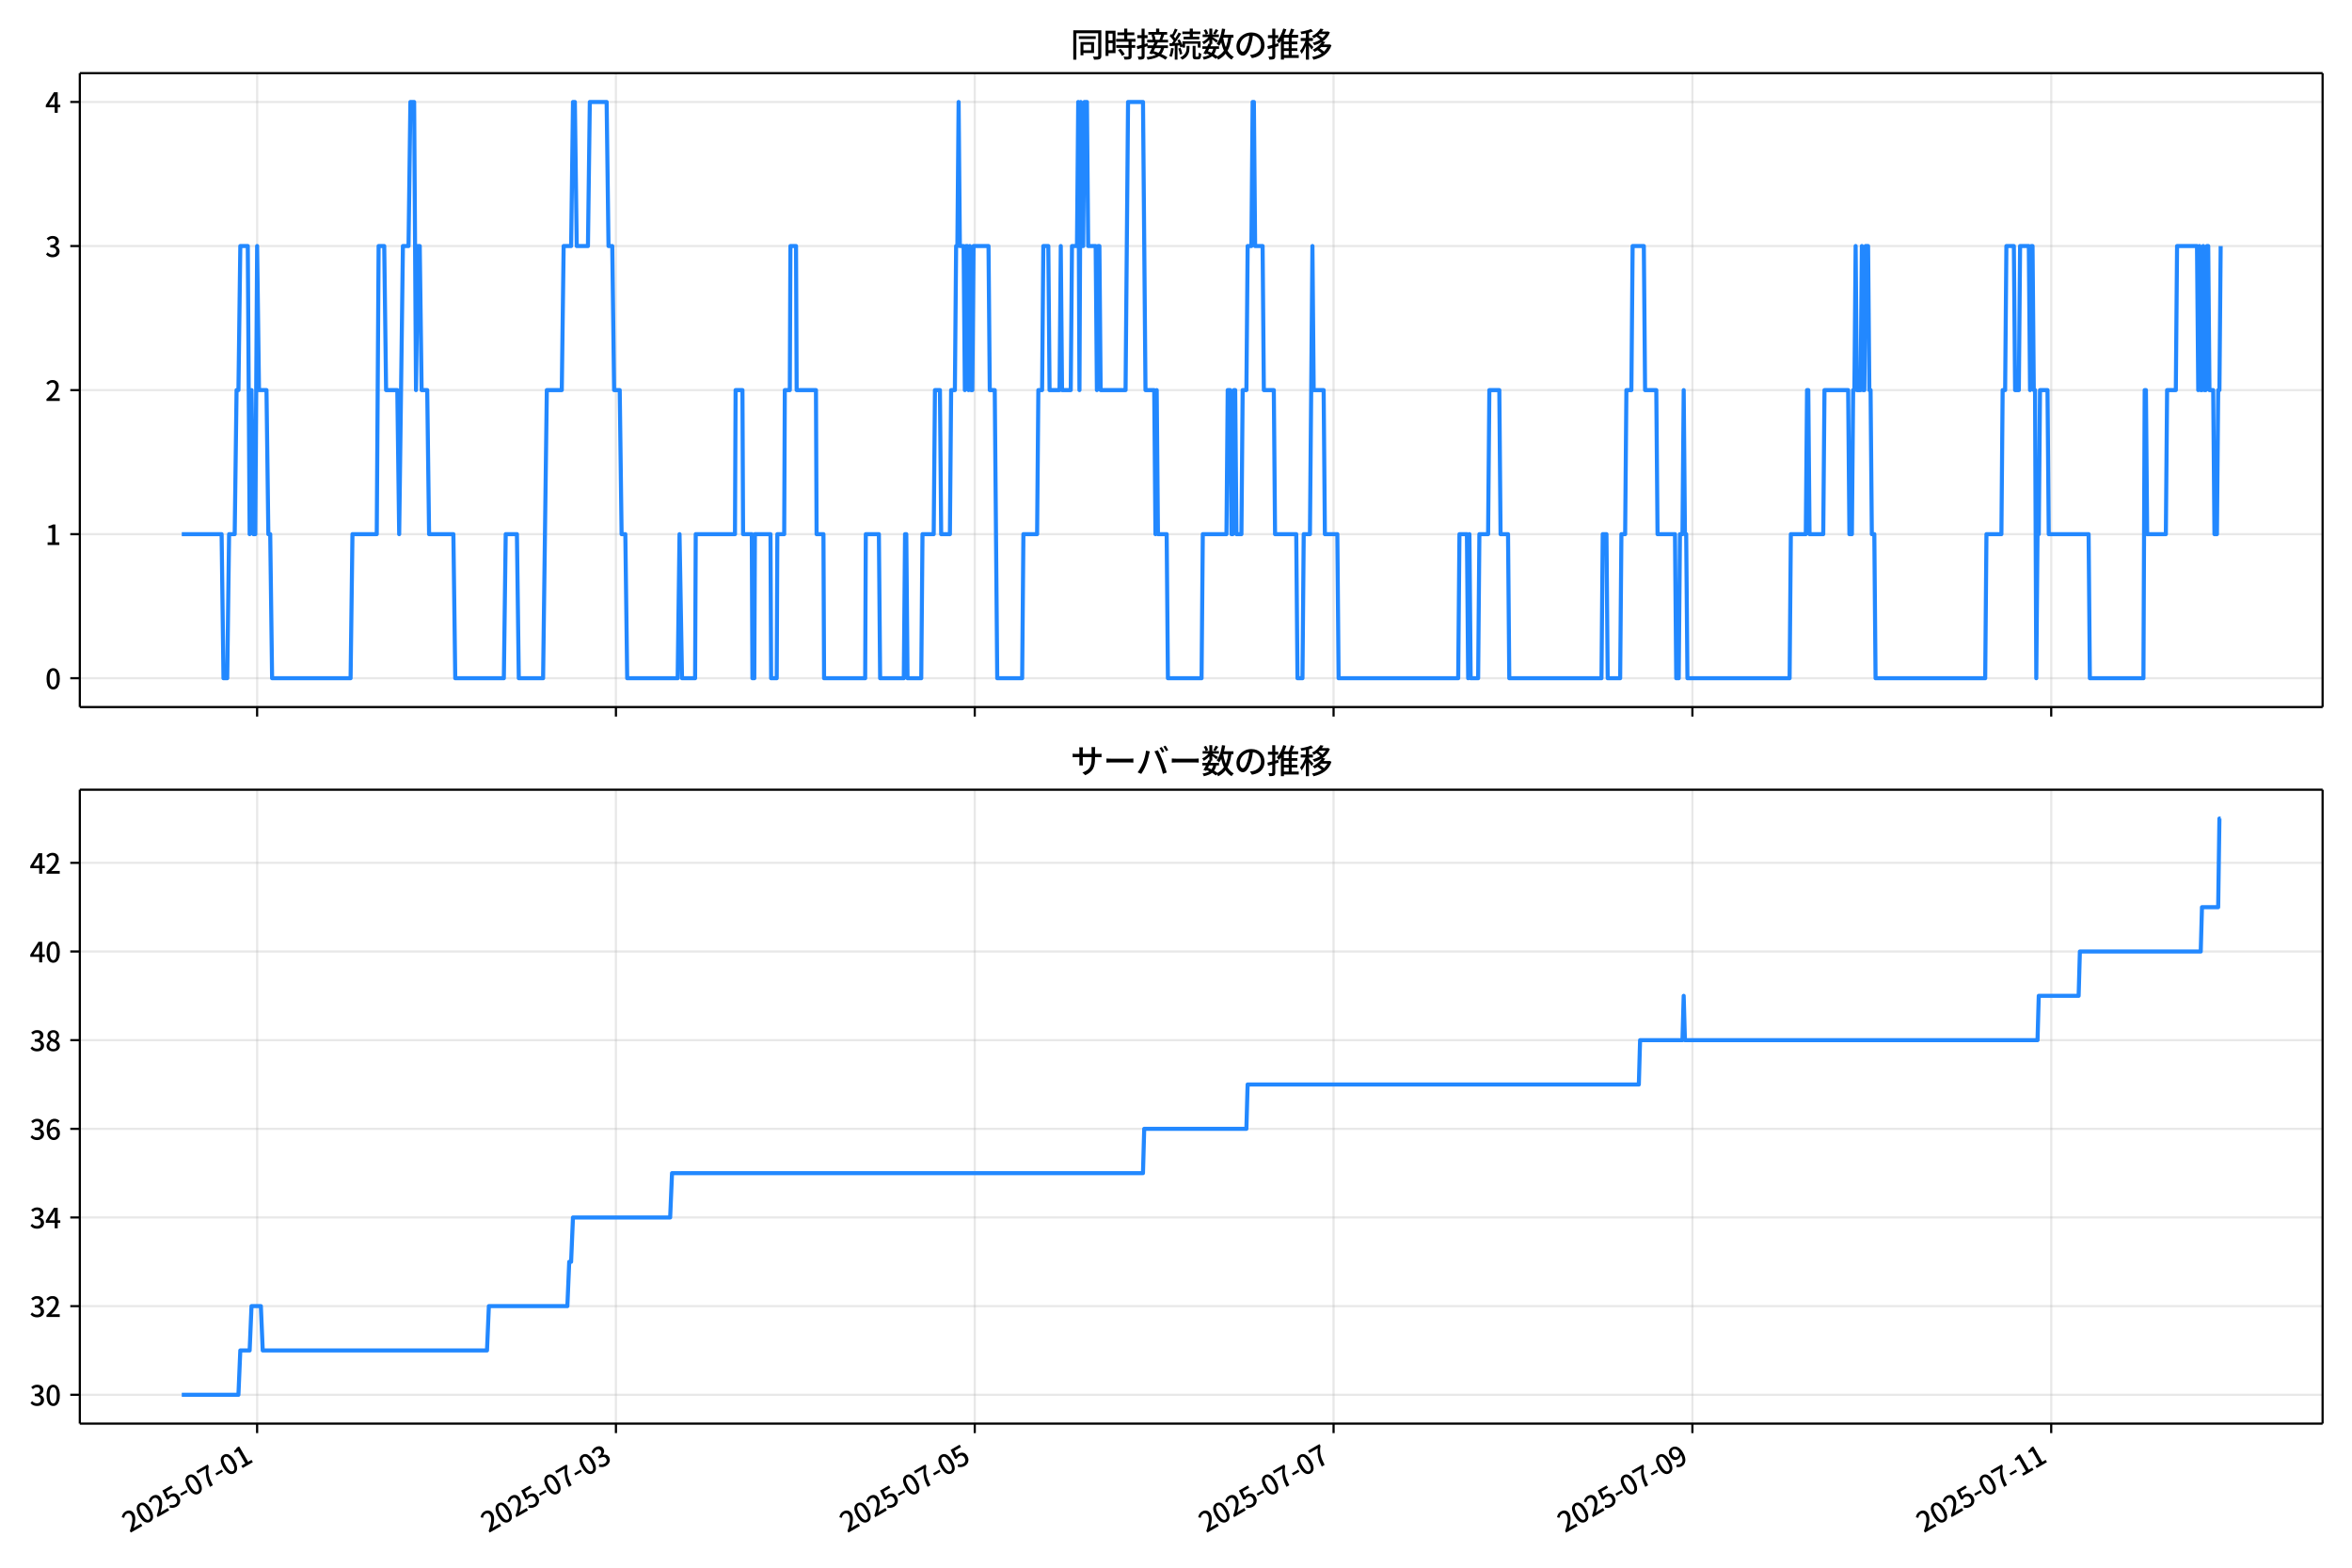 <!DOCTYPE svg  PUBLIC '-//W3C//DTD SVG 1.1//EN'  'http://www.w3.org/Graphics/SVG/1.1/DTD/svg11.dtd'>
<svg version="1.1" viewBox="0 0 864 576" xmlns="http://www.w3.org/2000/svg" xmlns:xlink="http://www.w3.org/1999/xlink">
 <defs>
  <style type="text/css">*{stroke-linejoin: round; stroke-linecap: butt}</style>
 </defs>
 <g id="aa">
  <g id="ab">
   <path d="m0 576h864v-576h-864z" fill="#fff"/>
  </g>
  <g id="ac">
   <g id="ad">
    <path d="m29.32 259.78h823.88v-232.9h-823.88z" fill="#fff"/>
   </g>
   <g id="ae">
    <g id="af">
     <g id="ag">
      <path d="m94.452 259.78v-232.9" clip-path="url(#d)" fill="none" stroke="#b0b0b0" stroke-linecap="square" stroke-opacity=".3" stroke-width=".8"/>
     </g>
     <g id="ah">
      <defs>
       <path id="f" d="m0 0v3.5" stroke="#000" stroke-width=".8"/>
      </defs>
      <use x="94.452" y="259.778" stroke="#000000" stroke-width=".8" xlink:href="#f"/>
     </g>
    </g>
    <g id="ai">
     <g id="aj">
      <path d="m226.26 259.78v-232.9" clip-path="url(#d)" fill="none" stroke="#b0b0b0" stroke-linecap="square" stroke-opacity=".3" stroke-width=".8"/>
     </g>
     <g id="ak">
      <use x="226.263" y="259.778" stroke="#000000" stroke-width=".8" xlink:href="#f"/>
     </g>
    </g>
    <g id="al">
     <g id="am">
      <path d="m358.07 259.78v-232.9" clip-path="url(#d)" fill="none" stroke="#b0b0b0" stroke-linecap="square" stroke-opacity=".3" stroke-width=".8"/>
     </g>
     <g id="an">
      <use x="358.074" y="259.778" stroke="#000000" stroke-width=".8" xlink:href="#f"/>
     </g>
    </g>
    <g id="ao">
     <g id="ap">
      <path d="m489.88 259.78v-232.9" clip-path="url(#d)" fill="none" stroke="#b0b0b0" stroke-linecap="square" stroke-opacity=".3" stroke-width=".8"/>
     </g>
     <g id="aq">
      <use x="489.885" y="259.778" stroke="#000000" stroke-width=".8" xlink:href="#f"/>
     </g>
    </g>
    <g id="ar">
     <g id="as">
      <path d="m621.7 259.78v-232.9" clip-path="url(#d)" fill="none" stroke="#b0b0b0" stroke-linecap="square" stroke-opacity=".3" stroke-width=".8"/>
     </g>
     <g id="at">
      <use x="621.696" y="259.778" stroke="#000000" stroke-width=".8" xlink:href="#f"/>
     </g>
    </g>
    <g id="au">
     <g id="av">
      <path d="m753.51 259.78v-232.9" clip-path="url(#d)" fill="none" stroke="#b0b0b0" stroke-linecap="square" stroke-opacity=".3" stroke-width=".8"/>
     </g>
     <g id="aw">
      <use x="753.507" y="259.778" stroke="#000000" stroke-width=".8" xlink:href="#f"/>
     </g>
    </g>
   </g>
   <g id="ax">
    <g id="ay">
     <g id="az">
      <path d="m29.32 249.19h823.88" clip-path="url(#d)" fill="none" stroke="#b0b0b0" stroke-linecap="square" stroke-opacity=".3" stroke-width=".8"/>
     </g>
     <g id="ba">
      <defs>
       <path id="e" d="m0 0h-3.5" stroke="#000" stroke-width=".8"/>
      </defs>
      <use x="29.32" y="249.191" stroke="#000000" stroke-width=".8" xlink:href="#e"/>
     </g>
     <g id="bb">
      <!-- 0 -->
      <g transform="translate(16.62 253.18) scale(.1 -.1)">
       <defs>
        <path id="a" transform="scale(.016)" d="m1830-90q-460 0-806 275-346 276-535 823-188 547-188 1366 0 820 188 1357 189 538 535 803 346 266 806 266 461 0 800-269 340-269 528-803 189-534 189-1354 0-819-189-1366-188-547-528-823-339-275-800-275zm0 589q237 0 422 185 186 186 288 599 103 413 103 1091 0 679-103 1082-102 403-288 582-185 180-422 180-236 0-422-180-186-179-292-582-105-403-105-1082 0-678 105-1091 106-413 292-599 186-185 422-185z"/>
       </defs>
       <use xlink:href="#a"/>
      </g>
     </g>
    </g>
    <g id="bc">
     <g id="bd">
      <path d="m29.32 196.26h823.88" clip-path="url(#d)" fill="none" stroke="#b0b0b0" stroke-linecap="square" stroke-opacity=".3" stroke-width=".8"/>
     </g>
     <g id="be">
      <use x="29.32" y="196.26" stroke="#000000" stroke-width=".8" xlink:href="#e"/>
     </g>
     <g id="bf">
      <!-- 1 -->
      <g transform="translate(16.62 200.25) scale(.1 -.1)">
       <defs>
        <path id="l" transform="scale(.016)" d="m544 0v608h1037v3277h-845v467q333 58 579 147 247 90 451 218h557v-4109h915v-608h-2694z"/>
       </defs>
       <use xlink:href="#l"/>
      </g>
     </g>
    </g>
    <g id="bg">
     <g id="bh">
      <path d="m29.32 143.33h823.88" clip-path="url(#d)" fill="none" stroke="#b0b0b0" stroke-linecap="square" stroke-opacity=".3" stroke-width=".8"/>
     </g>
     <g id="bi">
      <use x="29.32" y="143.329" stroke="#000000" stroke-width=".8" xlink:href="#e"/>
     </g>
     <g id="bj">
      <!-- 2 -->
      <g transform="translate(16.62 147.31) scale(.1 -.1)">
       <defs>
        <path id="b" transform="scale(.016)" d="m282 0v429q697 621 1164 1136 468 515 701 956 234 442 234 826 0 256-87 451-86 196-262 301-176 106-445 106-275 0-506-151-230-150-422-368l-416 410q301 333 637 518 336 186 803 186 429 0 749-176t496-493 176-745q0-455-224-919t-615-935q-390-470-889-950 186 20 394 36t374 16h1184v-634h-3046z"/>
       </defs>
       <use xlink:href="#b"/>
      </g>
     </g>
    </g>
    <g id="bk">
     <g id="bl">
      <path d="m29.32 90.398h823.88" clip-path="url(#d)" fill="none" stroke="#b0b0b0" stroke-linecap="square" stroke-opacity=".3" stroke-width=".8"/>
     </g>
     <g id="bm">
      <use x="29.32" y="90.398" stroke="#000000" stroke-width=".8" xlink:href="#e"/>
     </g>
     <g id="bn">
      <!-- 3 -->
      <g transform="translate(16.62 94.383) scale(.1 -.1)">
       <defs>
        <path id="j" transform="scale(.016)" d="m1715-90q-371 0-656 90t-503 240q-217 150-377 323l359 474q211-205 479-359 269-153 634-153 269 0 467 92 199 93 311 266t112 423q0 256-125 451t-429 300q-304 106-835 106v551q467 0 732 105 266 106 384 291 119 186 119 423 0 307-192 489-192 183-531 183-269 0-503-119-233-118-438-316l-384 460q282 256 614 413 333 157 737 157 422 0 748-144 327-144 512-413 186-269 186-659 0-403-221-685-221-281-592-422v-26q269-70 490-227t349-400 128-557q0-422-215-726-214-304-573-468-358-163-787-163z"/>
       </defs>
       <use xlink:href="#j"/>
      </g>
     </g>
    </g>
    <g id="bo">
     <g id="bp">
      <path d="m29.32 37.466h823.88" clip-path="url(#d)" fill="none" stroke="#b0b0b0" stroke-linecap="square" stroke-opacity=".3" stroke-width=".8"/>
     </g>
     <g id="bq">
      <use x="29.32" y="37.466" stroke="#000000" stroke-width=".8" xlink:href="#e"/>
     </g>
     <g id="br">
      <!-- 4 -->
      <g transform="translate(16.62 41.451) scale(.1 -.1)">
       <defs>
        <path id="k" transform="scale(.016)" d="m2170 0v3072q0 192 12 457 13 266 20 458h-26q-90-179-183-365-92-185-195-364l-921-1415h2579v-576h-3328v493l1875 2957h858v-4717h-691z"/>
       </defs>
       <use xlink:href="#k"/>
      </g>
     </g>
    </g>
   </g>
   <g id="bs">
    <path d="m66.769 196.26h14.639l.687 52.931h1.373l.687-52.931h2.059l.687-52.931h.687l.687-52.931h2.746l.687 105.86.687-52.931.687 52.931h.687l.687-105.86.687 52.931h2.746l.687 52.931h.687l.687 52.931h28.834l.687-52.931h8.925l.687-105.86h2.059l.687 52.931h4.119l.687 52.931 1.373-105.86h2.059l.687-52.931h1.373l.687 105.86.687-52.931h.687l.687 52.931h2.059l.687 52.931h8.925l.687 52.931h17.849l.687-52.931h4.119l.687 52.931h8.925l1.373-105.86h5.492l.687-52.931h2.746l.687-52.931h.687l.687 52.931h4.119l.687-52.931h6.179l.687 52.931h1.373l.687 52.931h2.059l.687 52.931h1.373l.687 52.931h18.536l.687-52.931.915 52.931h4.806l.229-52.931h14.417l.229-52.931h2.517l.229 52.931h3.204l.229 52.931h.687l.229-52.931h5.721l.229 52.931h2.059l.229-52.931h2.517l.229-52.931h1.831l.229-52.931h2.059l.229 52.931h7.094l.229 52.931h2.517l.229 52.931h15.103l.229-52.931h4.806l.458 52.931h8.696l.458-52.931h.458l.458 52.931h5.034l.458-52.931h4.119l.458-52.931h1.831l.458 52.931h3.204l.458-52.931h1.373l.458-52.931h.458l.458-52.931.458 52.931h1.373l.458 52.931.458-52.931h.458l.458 52.931.458-52.931.458 52.931h.458l.458-52.931h5.492l.458 52.931h1.831l.915 105.86h9.153l.458-52.931h5.034l.458-52.931h1.373l.458-52.931h1.831l.458 52.931h3.661l.458-52.931.458 52.931h3.204l.458-52.931h1.831l.458-52.931.458 105.86.458-105.86.458 52.931h.458l.458-52.931h.915l.458 52.931h2.746l.458 52.931.458-52.931h.458l.458 52.931h9.153l.915-105.86h5.492l.915 105.86h3.204l.458 52.931.458-52.931.458 52.931h3.204l.458 52.931h12.357l.458-52.931h8.696l.458-52.931h.915l.458 52.931h.458l.458-52.931h.458l.458 52.931h1.831l.458-52.931h1.373l.458-52.931h1.373l.458-52.931h.458l.458 52.931h2.746l.458 52.931h3.661l.458 52.931h7.78l.458 52.931h1.831l.458-52.931h2.288l.915-105.86.458 52.931h3.661l.458 52.931h4.577l.458 52.931h43.937l.458-52.931h2.746l.458 52.931.458-52.931.458 52.931h2.746l.458-52.931h3.204l.458-52.931h3.661l.458 52.931h2.746l.458 52.931h33.868l.458-52.931h1.373l.458 52.931h4.577l.458-52.931h1.373l.458-52.931h1.831l.458-52.931h4.119l.458 52.931h4.119l.458 52.931h6.407l.458 52.931h.915l.458-52.931h.915l.458-52.931.458 52.931h.458l.458 52.931h37.53l.458-52.931h5.492l.458-52.931h.458l.458 52.931h5.034l.458-52.931h8.696l.458 52.931h.915l.458-52.931h.458l.458-52.931.458 52.931h1.373l.458-52.931.458 52.931h.458l.458-52.931h.915l.458 52.931h.458l.458 52.931h.915l.458 52.931h40.276l.458-52.931h5.492l.458-52.931h.915l.458-52.931h2.746l.458 52.931h1.373l.458-52.931h3.204l.458 52.931.458-52.931h.458l.458 52.931h.458l.458 105.86.458-52.931h.458l.458-52.931h2.746l.458 52.931h14.646l.458 52.931h19.68l.458-105.86h.458l.458 52.931h6.865l.458-52.931h3.204l.458-52.931h7.323l.458 52.931.458-52.931.458 52.931h.458l.458-52.931.458 52.931h.458l.458-52.931h.458l.458 52.931h1.373l.458 52.931h.915l.458-52.931h.458l.458-52.931v0" clip-path="url(#d)" fill="none" stroke="#28f" stroke-linecap="square" stroke-width="1.5"/>
   </g>
   <g id="bt">
    <path d="m29.32 259.78v-232.9" fill="none" stroke="#000" stroke-linecap="square" stroke-width=".8"/>
   </g>
   <g id="bu">
    <path d="m853.2 259.78v-232.9" fill="none" stroke="#000" stroke-linecap="square" stroke-width=".8"/>
   </g>
   <g id="bv">
    <path d="m29.32 259.78h823.88" fill="none" stroke="#000" stroke-linecap="square" stroke-width=".8"/>
   </g>
   <g id="bw">
    <path d="m29.32 26.88h823.88" fill="none" stroke="#000" stroke-linecap="square" stroke-width=".8"/>
   </g>
   <g id="bx">
    <!-- 同時接続数の推移 -->
    <g transform="translate(393.26 20.88) scale(.12 -.12)">
     <defs>
      <path id="u" transform="scale(.016)" d="m1587 3936h3232v-518h-3232v518zm320-1114h557v-2534h-557v2534zm301 0h2291v-2086h-2291v512h1734v1069h-1734v505zm-1683 2260h5113v-570h-4524v-5056h-589v5626zm4768 0h595v-4896q0-250-67-397t-227-218q-160-77-426-96t-675-19q-13 83-45 192t-77 218q-45 108-89 185 281-13 527-13 247 0 330 0 83 7 118 42 36 35 36 112v4890z"/>
      <path id="s" transform="scale(.016)" d="m2714 4672h3238v-525h-3238v525zm-244-1235h3712v-538h-3712v538zm20-1184h3635v-531h-3635v531zm1523 3155h595v-2310h-595v2310zm832-2451h589v-2823q0-230-61-364-61-135-227-199-167-70-423-86t-633-16q-20 121-78 285-57 163-121 284 275-6 509-9t310-3q77 6 106 28 29 23 29 93v2810zm-2023-1677 487 282q153-160 313-352t294-381q135-189 206-343l-519-313q-64 153-189 348-124 196-278 394-154 199-314 365zm-2086 3718h1619v-4281h-1619v544h1056v3187h-1056v550zm32-1843h1293v-537h-1293v537zm-320 1843h563v-4832h-563v4832z"/>
      <path id="t" transform="scale(.016)" d="m3866 5408h614v-870h-614v870zm-1479-653h3597v-518h-3597v518zm-230-1485h4e3v-518h-4e3v518zm825 922 519 102q64-160 121-342 58-182 96-352 39-170 45-304l-544-128q-6 134-42 313-35 180-83 365-48 186-112 346zm1856 109 589-71q-96-275-202-557-105-281-195-486l-518 77q58 147 122 329 64 183 118 372t86 336zm-2643-2106h3943v-518h-3943v518zm1408 685 602-115q-167-371-362-784t-390-797-362-685l-525 179q160 288 346 666t368 784 323 752zm-659-2157 358 403q352-102 733-240 381-137 752-304 371-166 697-336 327-169 558-329l-384-461q-218 160-532 336-313 176-685 345-371 170-755 323-384 154-742 263zm1894 1114 583-71q-122-550-353-944-230-393-604-662t-922-435q-547-167-1296-269-25 128-93 269-67 141-137 230 678 64 1168 192t819 349q330 221 531 550 202 330 304 791zm-4684 217q396 90 953 240 557 151 1120 311l77-544q-525-154-1053-311-528-156-963-284l-134 588zm121 2093h1965v-563h-1965v563zm819 1248h576v-5229q0-236-51-374t-192-208q-141-77-355-99-214-23-541-16-13 115-64 288t-109 294q205-6 381-6t234 0q64 0 92 28 29 29 29 93v5229z"/>
      <path id="r" transform="scale(.016)" d="m4058 5408h595v-1798h-595v1798zm-1415-563h3443v-499h-3443v499zm231-992h3008v-499h-3008v499zm-224-877h3475v-1203h-531v729h-2432v-729h-512v1203zm1964-877h551v-1881q0-122 22-157 23-35 106-35 25 0 92 0 68 0 135 0t99 0q51 0 83 54t45 224 19 515q90-70 234-131t259-93q-19-429-83-662-64-234-183-326-118-93-316-93-39 0-103 0t-134 0-138 0q-67 0-99 0-237 0-365 64t-176 218q-48 153-48 422v1881zm-1164-6h550v-455q0-243-48-528-48-284-186-579-137-294-409-572-272-279-727-503-70 90-192 208-121 118-230 195 416 205 665 438 250 234 371 474 122 240 164 467 42 228 42 413v442zm-2240 3309 524-192q-121-244-259-503-137-259-275-496t-259-416l-410 173q122 186 246 438 125 253 240 515 116 263 193 481zm716-743 500-230q-224-359-496-756-272-396-548-764-275-368-518-650l-358 205q179 211 377 483 199 272 387 569 189 298 358 592 170 295 298 551zm-1721-665 307 403q166-154 339-340 173-185 320-364t224-327l-326-460q-77 160-218 348-141 189-314 384-172 196-332 356zm1485-832 435 179q128-211 249-458 122-246 215-474 93-227 137-412l-473-211q-32 185-119 422-86 237-201 486-115 250-243 468zm-1530-583q422 26 998 54 576 29 1184 68l7-499q-570-45-1127-84-556-38-992-70l-70 531zm1702-992 436 135q121-276 214-596t118-556l-454-148q-26 237-112 563-86 327-202 602zm-1363 109 499-83q-57-455-163-897-105-441-253-748-51 32-134 73-83 42-170 83-86 42-144 62 148 294 234 697t131 813zm691 627h525v-2861h-525v2861z"/>
      <path id="n" transform="scale(.016)" d="m224 2022h3187v-499h-3187v499zm51 2247h3111v-487h-3111v487zm1127-1735 563-121q-154-320-333-672t-352-679q-173-326-326-582l-532 173q148 243 324 566t345 669q170 346 311 646zm934-832 563-64q-89-480-262-838t-461-614-701-432-976-298q-25 128-99 269t-157 237q659 102 1085 303 426 202 666 554t342 883zm422 3597 519-211q-147-218-298-436-150-217-278-377l-403 186q121 173 252 413 132 240 208 425zm-1203 109h563v-2957h-563v2957zm-1075-320 448 186q134-192 246-420 112-227 157-393l-467-211q-38 172-147 406t-237 432zm1094-1050 397-236q-160-263-400-529-240-265-519-489-278-224-553-378-51 103-141 237-89 135-179 218 269 109 534 294 266 186 493 416 228 231 368 467zm487-204q83-45 246-145 163-99 352-211t346-211 221-150l-327-423q-83 77-230 198-147 122-317 253-170 132-327 250-156 119-259 189l295 250zm1798 396h2311v-556h-2311v556zm115 1178 615-90q-103-640-263-1235t-384-1101q-224-505-512-889-44 57-134 134t-186 157-166 125q275 339 473 796 199 458 340 995 141 538 217 1108zm1223-1510 614-58q-147-1101-445-1940-297-838-813-1443-515-604-1321-1014-26 71-90 177-64 105-134 208-70 102-128 159 742 346 1212 880 471 535 730 1290 260 755 375 1741zm-1005-135q134-851 387-1597 253-745 659-1305 407-560 1002-874-70-57-154-150-83-93-154-189-70-96-121-179-633 371-1056 988-422 618-688 1434-265 816-425 1783l550 89zm-3309-3065 327 416q377-148 754-330 378-182 701-378 324-195 548-368l-416-435q-211 179-519 378-307 198-666 383-358 186-729 334z"/>
      <path id="q" transform="scale(.016)" d="m3686 4378q-64-493-163-1041-99-547-265-1084-192-653-432-1104t-522-688-595-237q-320 0-596 221-275 221-448 621-172 400-172 931 0 537 220 1017 221 480 611 851 391 372 909 583 519 211 1121 211 576 0 1040-186 464-185 793-515 330-329 502-771 173-441 173-941 0-672-278-1194-278-521-816-851-538-329-1318-444l-378 601q166 20 307 42t263 48q307 70 585 217 279 148 496 375 218 227 342 534 125 308 125 692t-122 713q-121 330-358 573-236 243-582 380-346 138-781 138-525 0-935-186-409-185-694-489-284-304-432-656-147-352-147-678 0-365 89-605 90-240 224-355 135-115 276-115t288 144 297 457q151 314 298 800 147 461 246 982 100 522 145 1021l684-12z"/>
      <path id="o" transform="scale(.016)" d="m2995 2925h2893v-519h-2893v519zm0-1280h2893v-519h-2893v519zm-64-1299h3232v-557h-3232v557zm1312 3577h563v-3763h-563v3763zm429 1466 634-141q-154-390-340-794-185-403-339-684l-512 140q103 199 208 458 106 259 195 528 90 269 154 493zm-1472 25 582-147q-153-518-371-1018-217-499-483-931t-573-758q-38 64-109 160-70 96-147 198-77 103-141 160 416 416 733 1034t509 1302zm128-1203h2720v-537h-2720v-4205h-582v4422l313 320h269zm-3174-2157q396 90 953 240 557 151 1120 311l77-544q-525-154-1053-311-528-156-963-284l-134 588zm121 2093h1965v-563h-1965v563zm819 1248h576v-5229q0-236-51-374t-192-208q-141-77-355-99-214-23-541-16-13 115-64 288t-109 294q205-6 381-6t234 0q64 0 92 28 29 29 29 93v5229z"/>
      <path id="m" transform="scale(.016)" d="m4051 5402 595-109q-281-493-729-941t-1107-806q-39 64-106 144t-141 153q-73 74-137 119 608 288 1011 678t614 762zm-77-557h1511v-493h-1863l352 493zm1293 0h109l109 25 384-179q-192-505-496-905t-695-701q-390-301-845-519-454-217-947-358-44 109-137 253t-176 227q448 109 867 294 419 186 777 445 359 259 631 592t419 730v96zm-1990-954 377 307q167-96 336-218 170-121 320-249 151-128 247-237l-397-332q-90 108-237 236t-317 259q-169 132-329 234zm1107-934 595-109q-307-538-803-1031-496-492-1232-876-38 64-102 144t-138 156q-74 77-138 116 455 217 807 483t604 554q253 288 407 563zm-90-589h1460v-506h-1818l358 506zm1268 0h121l109 26 384-167q-192-614-531-1075t-787-794q-448-332-983-553-534-221-1129-355-45 115-132 269-86 153-176 249 551 96 1043 285 493 189 903 473 410 285 714 669t464 883v90zm-2132-1056 410 339q186-102 384-237 198-134 371-275t282-269l-435-371q-103 128-270 272-166 144-361 288t-381 253zm-2150 3533h589v-5376h-589v5376zm-992-1242h2336v-569h-2336v569zm1024-224 365-160q-96-339-231-707-134-368-291-727-157-358-336-672-179-313-365-537-44 128-134 291t-160 272q173 192 339 457 167 266 323 570 157 304 282 618t208 595zm941 1946 416-467q-314-122-695-221-380-99-784-173-403-74-780-131-20 102-71 236-51 135-102 231 358 58 732 138 375 80 711 179t573 208zm-397-2579q58-45 179-170 122-125 266-266 144-140 259-265t160-183l-352-473q-58 102-157 255-99 154-218 317-118 164-227 311-108 147-185 237l275 237z"/>
     </defs>
     <use xlink:href="#u"/>
     <use transform="translate(100)" xlink:href="#s"/>
     <use transform="translate(200)" xlink:href="#t"/>
     <use transform="translate(300)" xlink:href="#r"/>
     <use transform="translate(400)" xlink:href="#n"/>
     <use transform="translate(500)" xlink:href="#q"/>
     <use transform="translate(600)" xlink:href="#o"/>
     <use transform="translate(700)" xlink:href="#m"/>
    </g>
   </g>
  </g>
  <g id="by">
   <g id="bz">
    <path d="m29.32 523.06h823.88v-232.9h-823.88z" fill="#fff"/>
   </g>
   <g id="ca">
    <g id="cb">
     <g id="cc">
      <path d="m94.452 523.06v-232.9" clip-path="url(#c)" fill="none" stroke="#b0b0b0" stroke-linecap="square" stroke-opacity=".3" stroke-width=".8"/>
     </g>
     <g id="cd">
      <use x="94.452" y="523.055" stroke="#000000" stroke-width=".8" xlink:href="#f"/>
     </g>
     <g id="ce">
      <!-- 2025-07-01 -->
      <g transform="translate(47.662 563.33) rotate(-30) scale(.1 -.1)">
       <defs>
        <path id="i" transform="scale(.016)" d="m1715-90q-365 0-653 90t-506 237q-217 147-383 307l352 480q134-134 294-246t361-183q202-70 452-70 262 0 473 118 212 119 333 346 122 227 122 541 0 460-247 716-246 256-649 256-224 0-384-64t-365-198l-365 237 141 2240h2387v-627h-1747l-109-1204q154 77 307 118 154 42 340 42 397 0 723-160t518-490q192-329 192-847 0-519-224-887t-586-560q-361-192-777-192z"/>
        <path id="g" transform="scale(.016)" d="m301 1536v544h1689v-544h-1689z"/>
        <path id="h" transform="scale(.016)" d="m1235 0q32 646 109 1187t224 1024 384 941 576 938h-2208v627h3027v-455q-409-512-665-989-256-476-397-969t-205-1053-90-1251h-755z"/>
       </defs>
       <use xlink:href="#b"/>
       <use transform="translate(57)" xlink:href="#a"/>
       <use transform="translate(114)" xlink:href="#b"/>
       <use transform="translate(171)" xlink:href="#i"/>
       <use transform="translate(228)" xlink:href="#g"/>
       <use transform="translate(263.7)" xlink:href="#a"/>
       <use transform="translate(320.7)" xlink:href="#h"/>
       <use transform="translate(377.7)" xlink:href="#g"/>
       <use transform="translate(413.4)" xlink:href="#a"/>
       <use transform="translate(470.4)" xlink:href="#l"/>
      </g>
     </g>
    </g>
    <g id="cf">
     <g id="cg">
      <path d="m226.26 523.06v-232.9" clip-path="url(#c)" fill="none" stroke="#b0b0b0" stroke-linecap="square" stroke-opacity=".3" stroke-width=".8"/>
     </g>
     <g id="ch">
      <use x="226.263" y="523.055" stroke="#000000" stroke-width=".8" xlink:href="#f"/>
     </g>
     <g id="ci">
      <!-- 2025-07-03 -->
      <g transform="translate(179.47 563.33) rotate(-30) scale(.1 -.1)">
       <use xlink:href="#b"/>
       <use transform="translate(57)" xlink:href="#a"/>
       <use transform="translate(114)" xlink:href="#b"/>
       <use transform="translate(171)" xlink:href="#i"/>
       <use transform="translate(228)" xlink:href="#g"/>
       <use transform="translate(263.7)" xlink:href="#a"/>
       <use transform="translate(320.7)" xlink:href="#h"/>
       <use transform="translate(377.7)" xlink:href="#g"/>
       <use transform="translate(413.4)" xlink:href="#a"/>
       <use transform="translate(470.4)" xlink:href="#j"/>
      </g>
     </g>
    </g>
    <g id="cj">
     <g id="ck">
      <path d="m358.07 523.06v-232.9" clip-path="url(#c)" fill="none" stroke="#b0b0b0" stroke-linecap="square" stroke-opacity=".3" stroke-width=".8"/>
     </g>
     <g id="cl">
      <use x="358.074" y="523.055" stroke="#000000" stroke-width=".8" xlink:href="#f"/>
     </g>
     <g id="cm">
      <!-- 2025-07-05 -->
      <g transform="translate(311.28 563.33) rotate(-30) scale(.1 -.1)">
       <use xlink:href="#b"/>
       <use transform="translate(57)" xlink:href="#a"/>
       <use transform="translate(114)" xlink:href="#b"/>
       <use transform="translate(171)" xlink:href="#i"/>
       <use transform="translate(228)" xlink:href="#g"/>
       <use transform="translate(263.7)" xlink:href="#a"/>
       <use transform="translate(320.7)" xlink:href="#h"/>
       <use transform="translate(377.7)" xlink:href="#g"/>
       <use transform="translate(413.4)" xlink:href="#a"/>
       <use transform="translate(470.4)" xlink:href="#i"/>
      </g>
     </g>
    </g>
    <g id="cn">
     <g id="co">
      <path d="m489.88 523.06v-232.9" clip-path="url(#c)" fill="none" stroke="#b0b0b0" stroke-linecap="square" stroke-opacity=".3" stroke-width=".8"/>
     </g>
     <g id="cp">
      <use x="489.885" y="523.055" stroke="#000000" stroke-width=".8" xlink:href="#f"/>
     </g>
     <g id="cq">
      <!-- 2025-07-07 -->
      <g transform="translate(443.1 563.33) rotate(-30) scale(.1 -.1)">
       <use xlink:href="#b"/>
       <use transform="translate(57)" xlink:href="#a"/>
       <use transform="translate(114)" xlink:href="#b"/>
       <use transform="translate(171)" xlink:href="#i"/>
       <use transform="translate(228)" xlink:href="#g"/>
       <use transform="translate(263.7)" xlink:href="#a"/>
       <use transform="translate(320.7)" xlink:href="#h"/>
       <use transform="translate(377.7)" xlink:href="#g"/>
       <use transform="translate(413.4)" xlink:href="#a"/>
       <use transform="translate(470.4)" xlink:href="#h"/>
      </g>
     </g>
    </g>
    <g id="cr">
     <g id="cs">
      <path d="m621.7 523.06v-232.9" clip-path="url(#c)" fill="none" stroke="#b0b0b0" stroke-linecap="square" stroke-opacity=".3" stroke-width=".8"/>
     </g>
     <g id="ct">
      <use x="621.696" y="523.055" stroke="#000000" stroke-width=".8" xlink:href="#f"/>
     </g>
     <g id="cu">
      <!-- 2025-07-09 -->
      <g transform="translate(574.91 563.33) rotate(-30) scale(.1 -.1)">
       <defs>
        <path id="v" transform="scale(.016)" d="m1562-90q-410 0-708 150-297 151-502 356l403 461q141-160 346-256t422-96q224 0 425 102 202 103 352 333 151 230 237 614 87 384 87 941 0 589-115 970t-323 563-496 182q-205 0-372-118-166-118-262-336t-96-525q0-301 86-512 87-211 259-323 173-112 417-112 224 0 460 141 237 141 448 461l32-544q-134-180-313-314t-371-208-384-74q-391 0-689 166-297 167-467 496-169 330-169 823 0 467 195 816t515 541 698 192q339 0 636-138 298-137 519-419 221-281 349-710t128-1018q0-691-141-1187t-391-807q-249-310-563-461-313-150-652-150z"/>
       </defs>
       <use xlink:href="#b"/>
       <use transform="translate(57)" xlink:href="#a"/>
       <use transform="translate(114)" xlink:href="#b"/>
       <use transform="translate(171)" xlink:href="#i"/>
       <use transform="translate(228)" xlink:href="#g"/>
       <use transform="translate(263.7)" xlink:href="#a"/>
       <use transform="translate(320.7)" xlink:href="#h"/>
       <use transform="translate(377.7)" xlink:href="#g"/>
       <use transform="translate(413.4)" xlink:href="#a"/>
       <use transform="translate(470.4)" xlink:href="#v"/>
      </g>
     </g>
    </g>
    <g id="cv">
     <g id="cw">
      <path d="m753.51 523.06v-232.9" clip-path="url(#c)" fill="none" stroke="#b0b0b0" stroke-linecap="square" stroke-opacity=".3" stroke-width=".8"/>
     </g>
     <g id="cx">
      <use x="753.507" y="523.055" stroke="#000000" stroke-width=".8" xlink:href="#f"/>
     </g>
     <g id="cy">
      <!-- 2025-07-11 -->
      <g transform="translate(706.72 563.33) rotate(-30) scale(.1 -.1)">
       <use xlink:href="#b"/>
       <use transform="translate(57)" xlink:href="#a"/>
       <use transform="translate(114)" xlink:href="#b"/>
       <use transform="translate(171)" xlink:href="#i"/>
       <use transform="translate(228)" xlink:href="#g"/>
       <use transform="translate(263.7)" xlink:href="#a"/>
       <use transform="translate(320.7)" xlink:href="#h"/>
       <use transform="translate(377.7)" xlink:href="#g"/>
       <use transform="translate(413.4)" xlink:href="#l"/>
       <use transform="translate(470.4)" xlink:href="#l"/>
      </g>
     </g>
    </g>
   </g>
   <g id="cz">
    <g id="da">
     <g id="db">
      <path d="m29.32 512.47h823.88" clip-path="url(#c)" fill="none" stroke="#b0b0b0" stroke-linecap="square" stroke-opacity=".3" stroke-width=".8"/>
     </g>
     <g id="dc">
      <use x="29.32" y="512.469" stroke="#000000" stroke-width=".8" xlink:href="#e"/>
     </g>
     <g id="dd">
      <!-- 30 -->
      <g transform="translate(10.92 516.45) scale(.1 -.1)">
       <use xlink:href="#j"/>
       <use transform="translate(57)" xlink:href="#a"/>
      </g>
     </g>
    </g>
    <g id="de">
     <g id="df">
      <path d="m29.32 479.9h823.88" clip-path="url(#c)" fill="none" stroke="#b0b0b0" stroke-linecap="square" stroke-opacity=".3" stroke-width=".8"/>
     </g>
     <g id="dg">
      <use x="29.32" y="479.896" stroke="#000000" stroke-width=".8" xlink:href="#e"/>
     </g>
     <g id="dh">
      <!-- 32 -->
      <g transform="translate(10.92 483.88) scale(.1 -.1)">
       <use xlink:href="#j"/>
       <use transform="translate(57)" xlink:href="#b"/>
      </g>
     </g>
    </g>
    <g id="di">
     <g id="dj">
      <path d="m29.32 447.32h823.88" clip-path="url(#c)" fill="none" stroke="#b0b0b0" stroke-linecap="square" stroke-opacity=".3" stroke-width=".8"/>
     </g>
     <g id="dk">
      <use x="29.32" y="447.323" stroke="#000000" stroke-width=".8" xlink:href="#e"/>
     </g>
     <g id="dl">
      <!-- 34 -->
      <g transform="translate(10.92 451.31) scale(.1 -.1)">
       <use xlink:href="#j"/>
       <use transform="translate(57)" xlink:href="#k"/>
      </g>
     </g>
    </g>
    <g id="dm">
     <g id="dn">
      <path d="m29.32 414.75h823.88" clip-path="url(#c)" fill="none" stroke="#b0b0b0" stroke-linecap="square" stroke-opacity=".3" stroke-width=".8"/>
     </g>
     <g id="do">
      <use x="29.32" y="414.75" stroke="#000000" stroke-width=".8" xlink:href="#e"/>
     </g>
     <g id="dp">
      <!-- 36 -->
      <g transform="translate(10.92 418.74) scale(.1 -.1)">
       <defs>
        <path id="x" transform="scale(.016)" d="m1971-90q-339 0-634 144-294 144-518 435-224 292-352 733-128 442-128 1044 0 678 147 1161 148 483 397 784 250 301 570 445t665 144q397 0 688-147 292-147 490-359l-403-448q-128 154-327 253-198 99-409 99-307 0-567-182-259-182-413-605-153-422-153-1145 0-608 115-1002t326-589q212-195 493-195 212 0 375 121 163 122 259 343t96 522q0 300-90 511-89 212-259 320-169 109-419 109-211 0-451-134t-458-461l-25 538q134 192 313 323t374 201q196 71 375 71 397 0 694-163 298-163 467-490 170-326 170-825 0-468-195-817-195-348-512-544-317-195-701-195z"/>
       </defs>
       <use xlink:href="#j"/>
       <use transform="translate(57)" xlink:href="#x"/>
      </g>
     </g>
    </g>
    <g id="dq">
     <g id="dr">
      <path d="m29.32 382.18h823.88" clip-path="url(#c)" fill="none" stroke="#b0b0b0" stroke-linecap="square" stroke-opacity=".3" stroke-width=".8"/>
     </g>
     <g id="ds">
      <use x="29.32" y="382.177" stroke="#000000" stroke-width=".8" xlink:href="#e"/>
     </g>
     <g id="dt">
      <!-- 38 -->
      <g transform="translate(10.92 386.16) scale(.1 -.1)">
       <defs>
        <path id="w" transform="scale(.016)" d="m1830-90q-441 0-787 163-345 164-547 448-202 285-202 650 0 314 122 557t314 419 403 291v32q-256 186-442 458-185 272-185 643 0 365 176 640t480 425q304 151 694 151 410 0 704-160t457-439q164-278 164-649 0-237-96-448t-234-381q-137-169-291-278v-32q218-115 397-285 179-169 288-406t109-557q0-346-189-628-189-281-532-448-342-166-803-166zm314 2708q205 198 310 419 106 221 106 464 0 211-83 384t-247 272q-163 99-393 99-288 0-480-183-192-182-192-502 0-256 134-429 135-172 359-294t486-230zm-294-2170q236 0 418 89 183 90 285 253 103 164 103 388 0 211-90 367-89 157-246 272-157 116-368 215t-454 195q-244-173-398-426-153-252-153-553 0-237 118-416 119-179 324-282 205-102 461-102z"/>
       </defs>
       <use xlink:href="#j"/>
       <use transform="translate(57)" xlink:href="#w"/>
      </g>
     </g>
    </g>
    <g id="du">
     <g id="dv">
      <path d="m29.32 349.6h823.88" clip-path="url(#c)" fill="none" stroke="#b0b0b0" stroke-linecap="square" stroke-opacity=".3" stroke-width=".8"/>
     </g>
     <g id="dw">
      <use x="29.32" y="349.604" stroke="#000000" stroke-width=".8" xlink:href="#e"/>
     </g>
     <g id="dx">
      <!-- 40 -->
      <g transform="translate(10.92 353.59) scale(.1 -.1)">
       <use xlink:href="#k"/>
       <use transform="translate(57)" xlink:href="#a"/>
      </g>
     </g>
    </g>
    <g id="dy">
     <g id="dz">
      <path d="m29.32 317.03h823.88" clip-path="url(#c)" fill="none" stroke="#b0b0b0" stroke-linecap="square" stroke-opacity=".3" stroke-width=".8"/>
     </g>
     <g id="ea">
      <use x="29.32" y="317.031" stroke="#000000" stroke-width=".8" xlink:href="#e"/>
     </g>
     <g id="eb">
      <!-- 42 -->
      <g transform="translate(10.92 321.02) scale(.1 -.1)">
       <use xlink:href="#k"/>
       <use transform="translate(57)" xlink:href="#b"/>
      </g>
     </g>
    </g>
   </g>
   <g id="ec">
    <path d="m66.769 512.47h20.817l.687-16.287h3.433l.687-16.287h3.433l.687 16.287h82.382l.687-16.287h28.834l.687-16.287h.687l.687-16.287h35.699l.687-16.287h173l.458-16.287h37.53l.458-16.287h143.71l.458-16.287h15.561l.458-16.287.458 16.287h129.52l.458-16.287h14.646l.458-16.287h44.395l.458-16.287h5.95l.458-32.573h.458v0" clip-path="url(#c)" fill="none" stroke="#28f" stroke-linecap="square" stroke-width="1.5"/>
   </g>
   <g id="ed">
    <path d="m29.32 523.06v-232.9" fill="none" stroke="#000" stroke-linecap="square" stroke-width=".8"/>
   </g>
   <g id="ee">
    <path d="m853.2 523.06v-232.9" fill="none" stroke="#000" stroke-linecap="square" stroke-width=".8"/>
   </g>
   <g id="ef">
    <path d="m29.32 523.06h823.88" fill="none" stroke="#000" stroke-linecap="square" stroke-width=".8"/>
   </g>
   <g id="eg">
    <path d="m29.32 290.16h823.88" fill="none" stroke="#000" stroke-linecap="square" stroke-width=".8"/>
   </g>
   <g id="eh">
    <!-- サーバー数の推移 -->
    <g transform="translate(393.26 284.16) scale(.12 -.12)">
     <defs>
      <path id="z" transform="scale(.016)" d="m4685 2893q0-621-84-1111-83-489-288-877-204-387-569-691t-928-560l-544 512q448 167 781 371 333 205 550 503 218 298 323 739 106 442 106 1075v1620q0 192-10 339-9 147-22 217h723q-6-70-22-217t-16-339v-1581zm-2304 2086q-7-64-23-199-16-134-16-313v-2317q0-128 6-256 7-128 13-224 7-96 13-140h-710q6 44 12 140 7 96 13 221 7 125 7 259v2317q0 122-10 256-9 135-28 256h723zm-1978-1197q45-12 144-22t237-20q138-9 285-9h4217q237 0 394 13t246 26v-679q-76 7-240 13-163 6-393 6h-4224q-147 0-282-3-134-3-234-10-99-6-150-12v697z"/>
      <path id="p" transform="scale(.016)" d="m621 2854q109-6 265-16 157-9 339-16 183-6 349-6 128 0 352 0t509 0 598 0q314 0 624 0 311 0 586 0t486 0q212 0 327 0 230 0 416 16t301 22v-793q-109 6-308 19-198 13-409 13-109 0-324 0-214 0-489 0t-586 0q-310 0-624 0-313 0-598 0t-509 0-352 0q-262 0-525-10-262-9-428-22v793z"/>
      <path id="y" transform="scale(.016)" d="m4941 5037q83-109 176-269t182-320q90-160 154-288l-416-179q-96 192-240 448t-272 435l416 173zm723 275q83-122 182-282 100-160 196-317 96-156 153-271l-416-186q-102 205-246 454-144 250-279 429l410 173zm-4339-3360q102 262 201 556 100 295 183 612t144 630q61 314 93 602l723-147q-19-83-45-183-26-99-48-195t-42-166q-32-154-86-394t-131-512-164-551q-86-278-182-514-115-301-269-618-153-317-326-618-173-300-346-550l-697 294q301 397 563 874t429 880zm3155 198q-96 250-215 531-118 282-243 567-124 285-246 534-122 250-224 429l659 218q96-179 221-429t253-535q128-284 249-566 122-281 218-525 90-230 195-518 106-288 211-592 106-304 195-589 90-285 154-515l-729-237q-84 352-199 736t-240 768-259 723z"/>
     </defs>
     <use xlink:href="#z"/>
     <use transform="translate(100)" xlink:href="#p"/>
     <use transform="translate(200)" xlink:href="#y"/>
     <use transform="translate(300)" xlink:href="#p"/>
     <use transform="translate(400)" xlink:href="#n"/>
     <use transform="translate(500)" xlink:href="#q"/>
     <use transform="translate(600)" xlink:href="#o"/>
     <use transform="translate(700)" xlink:href="#m"/>
    </g>
   </g>
  </g>
 </g>
 <defs>
  <clipPath id="d">
   <rect x="29.32" y="26.88" width="823.88" height="232.9"/>
  </clipPath>
  <clipPath id="c">
   <rect x="29.32" y="290.16" width="823.88" height="232.9"/>
  </clipPath>
 </defs>
</svg>
